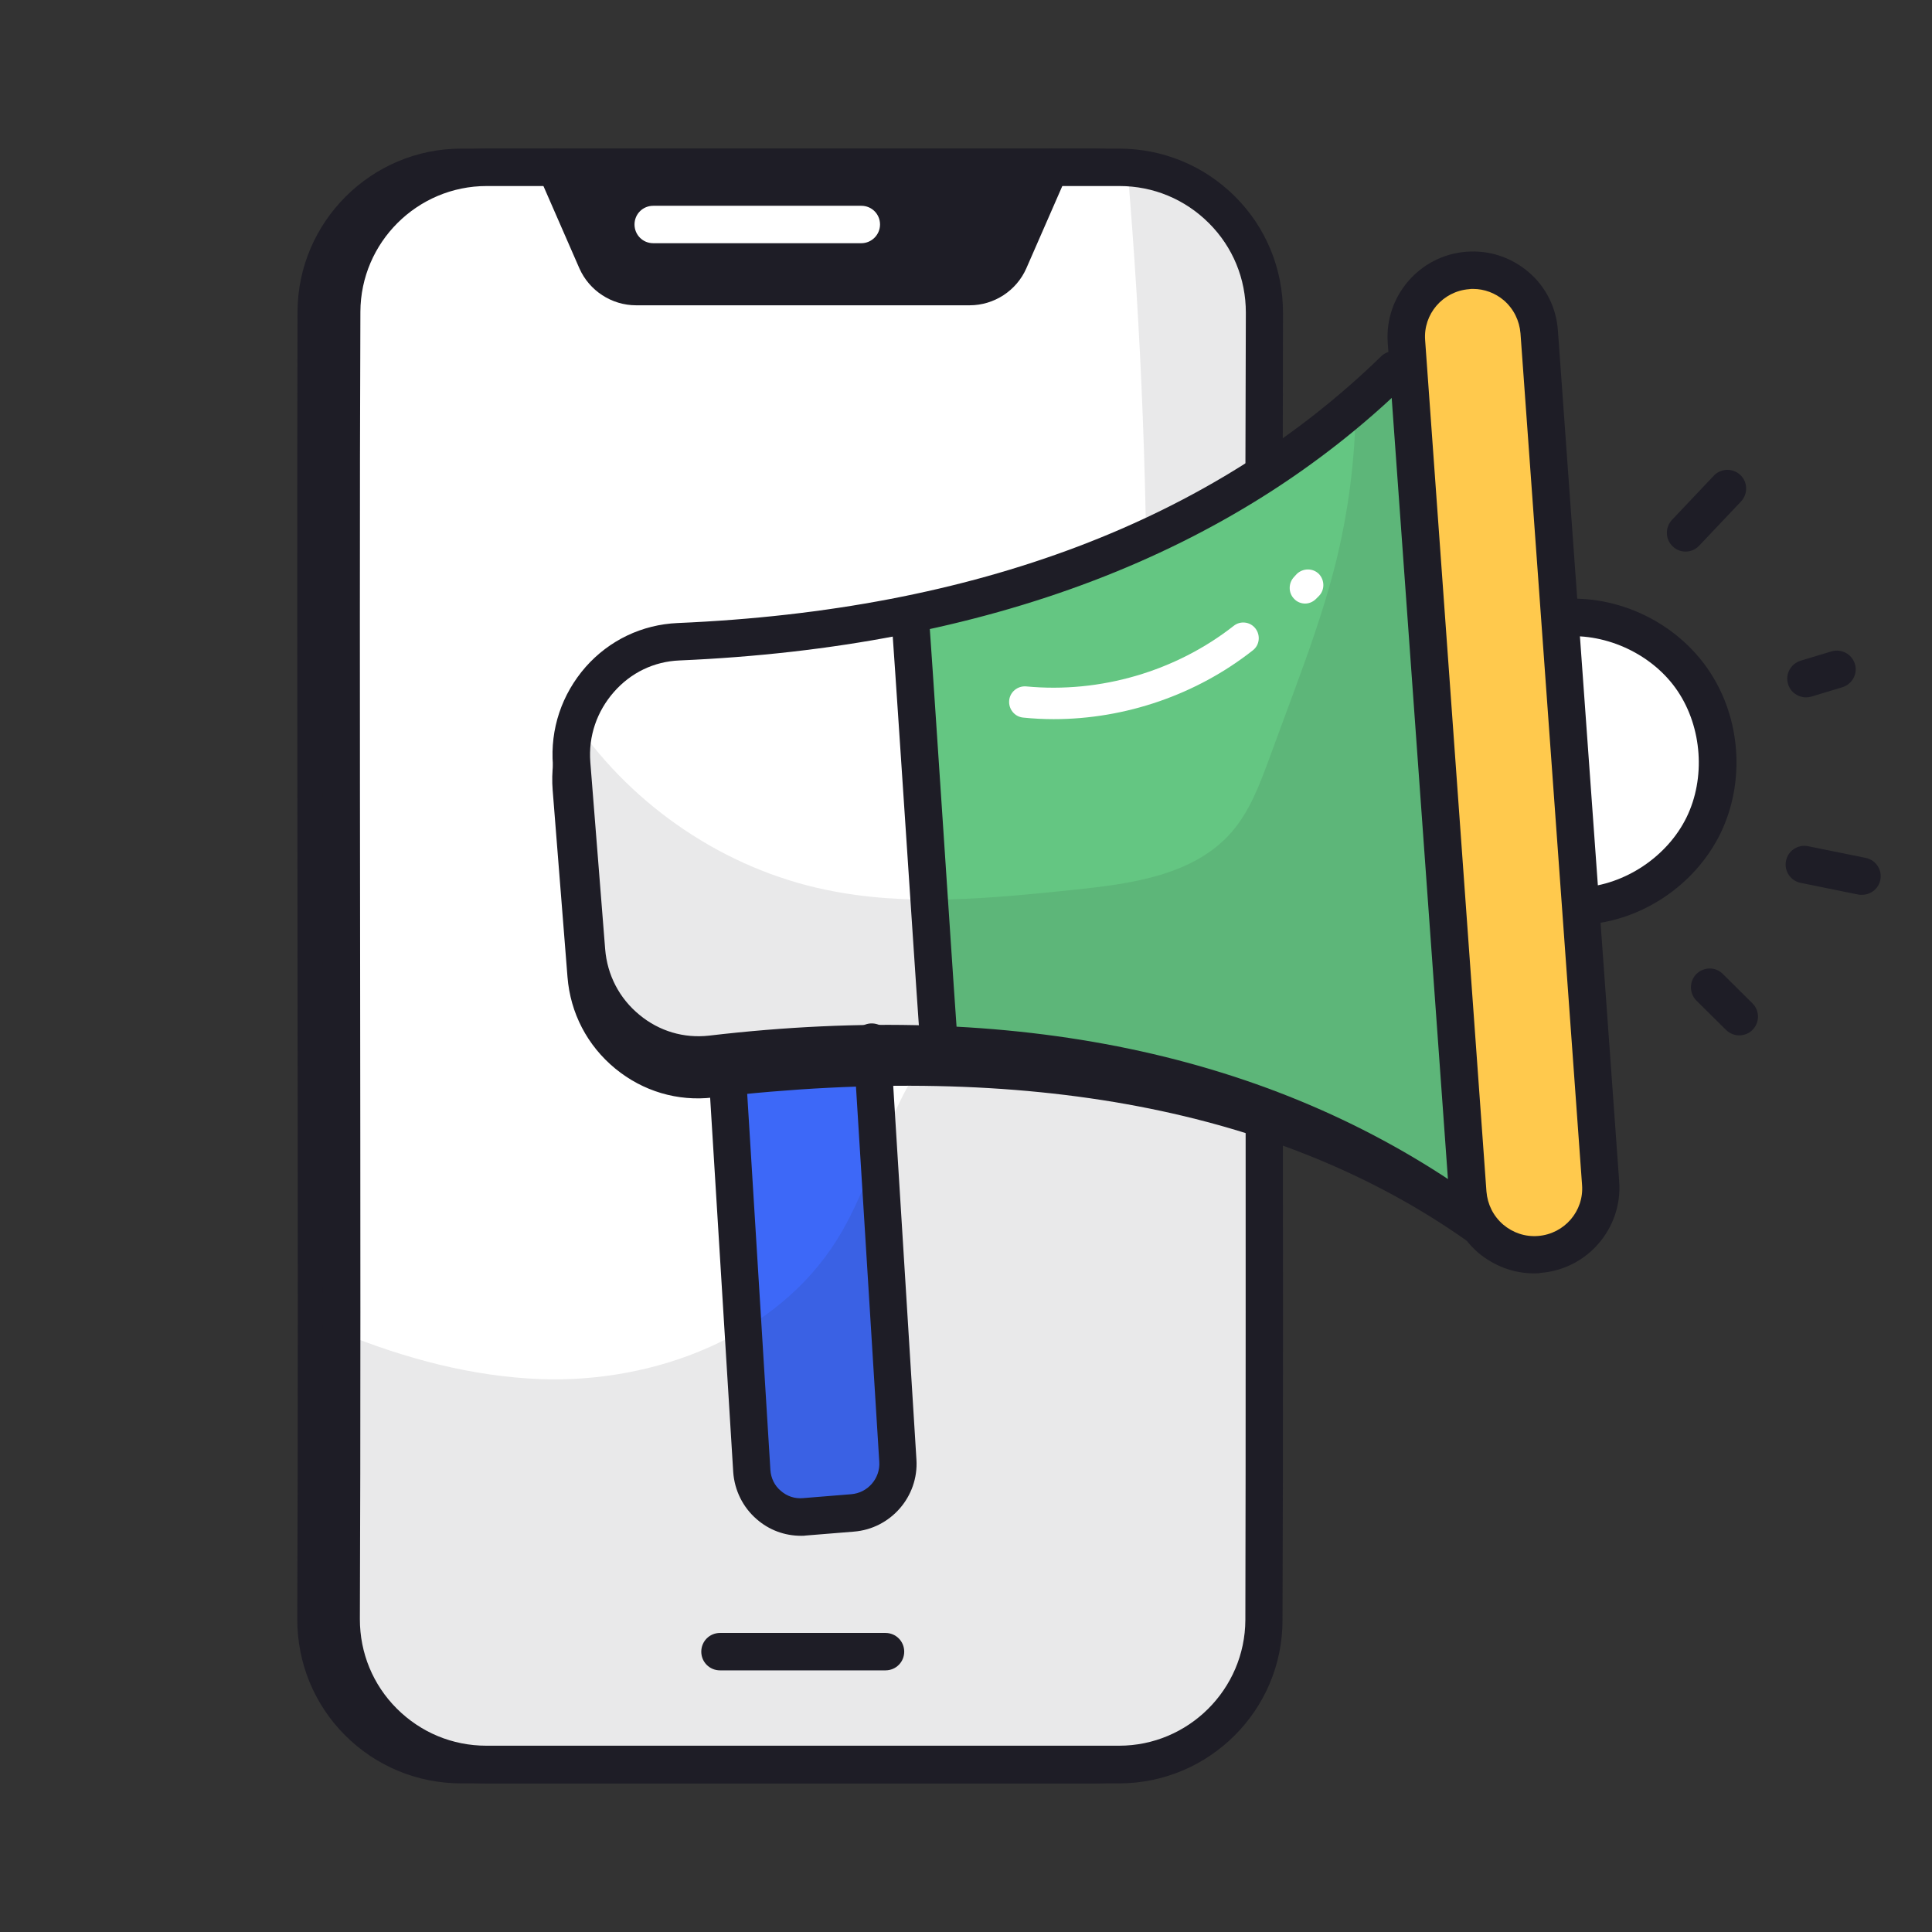 <svg width="52" height="52" viewBox="0 0 52 52" fill="none" xmlns="http://www.w3.org/2000/svg">
<rect x="0" y="0" width="52" height="52" fill="#333333" stroke="none"/>
<path d="M33.344 43.608C33.379 33.895 33.316 18.14 33.351 8.419C33.358 6.259 31.61 4.503 29.449 4.503H12.421C10.267 4.503 8.526 6.238 8.519 8.392C8.484 18.105 8.54 33.86 8.505 43.58C8.498 45.741 10.246 47.496 12.407 47.496H29.435C31.588 47.496 33.337 45.762 33.344 43.608Z" fill="#1E1D26"/>
<path d="M29.442 48H12.414C11.232 48 10.12 47.538 9.288 46.706C8.456 45.874 8.001 44.762 8.001 43.58C8.022 38.727 8.015 32.259 8.008 26C8.001 19.734 7.994 13.252 8.008 8.392C8.015 5.972 9.994 4 12.414 4H29.449C30.631 4 31.742 4.462 32.575 5.294C33.407 6.126 33.861 7.238 33.861 8.42C33.847 13.273 33.854 19.734 33.854 25.979C33.861 32.252 33.868 38.741 33.847 43.608C33.84 46.035 31.861 48 29.442 48ZM12.421 5.007C10.553 5.007 9.029 6.524 9.022 8.392C9.001 13.259 9.008 19.734 9.015 26C9.022 32.259 9.029 38.727 9.008 43.587C9.008 44.496 9.358 45.35 10.001 45.993C10.644 46.636 11.498 46.993 12.414 46.993H29.442C31.309 46.993 32.833 45.475 32.84 43.608C32.854 38.741 32.847 32.259 32.847 25.986C32.84 19.734 32.833 13.273 32.854 8.42C32.854 7.51 32.505 6.657 31.861 6.014C31.218 5.371 30.365 5.014 29.449 5.014H12.421V5.007Z" fill="#1E1D26"/>
<path d="M34.022 43.608C34.015 45.762 32.267 47.496 30.12 47.496H13.092C10.931 47.496 9.183 45.741 9.19 43.58C9.197 41.294 9.197 38.671 9.197 35.874C9.197 26.783 9.169 15.818 9.197 8.392C9.204 6.238 10.952 4.503 13.099 4.503H30.127C30.204 4.503 30.281 4.503 30.351 4.51C32.407 4.629 34.036 6.336 34.029 8.419C33.994 18.147 34.057 33.895 34.022 43.608Z" fill="white"/>
<path d="M23.491 28.056L24.19 39.329C24.232 40.049 23.693 40.678 22.973 40.734L21.679 40.839C20.938 40.895 20.295 40.336 20.253 39.602L19.561 28.378" fill="#3D68F8"/>
<g opacity="0.1">
<path d="M34.022 43.609C34.015 45.763 32.267 47.497 30.12 47.497H13.092C10.931 47.497 9.183 45.742 9.19 43.581C9.197 41.294 9.197 38.672 9.197 35.874C10.91 36.567 12.707 37.049 14.546 37.119C17.623 37.231 20.896 35.979 22.526 33.371C23.498 31.818 23.84 29.909 24.945 28.448C26.169 26.839 28.183 25.979 29.386 24.357C30.728 22.56 30.847 20.161 30.861 17.909C30.896 13.434 30.721 8.958 30.344 4.511C32.4 4.63 34.029 6.336 34.022 8.42C33.994 18.147 34.057 33.895 34.022 43.609Z" fill="#1E1D26"/>
</g>
<path d="M30.12 48H13.092C11.91 48 10.798 47.538 9.966 46.706C9.134 45.874 8.679 44.762 8.679 43.58C8.7 38.727 8.693 32.259 8.686 26C8.679 19.734 8.672 13.252 8.686 8.392C8.693 5.972 10.672 4 13.092 4H30.12C31.302 4 32.414 4.462 33.246 5.294C34.078 6.126 34.532 7.238 34.532 8.42C34.519 13.273 34.526 19.734 34.526 25.979C34.532 32.252 34.539 38.741 34.519 43.608C34.519 46.035 32.539 48 30.12 48ZM13.099 5.007C11.232 5.007 9.707 6.524 9.7 8.392C9.679 13.259 9.686 19.734 9.693 26C9.7 32.259 9.707 38.727 9.686 43.58C9.686 44.489 10.036 45.343 10.679 45.986C11.323 46.629 12.176 46.986 13.092 46.986H30.12C31.987 46.986 33.511 45.468 33.519 43.601C33.532 38.734 33.526 32.252 33.526 25.979C33.519 19.727 33.511 13.266 33.532 8.413C33.532 7.503 33.183 6.65 32.539 6.007C31.896 5.364 31.043 5.007 30.127 5.007H13.099Z" fill="#1E1D26"/>
<path d="M26.099 8.217H17.12C16.463 8.217 15.861 7.825 15.595 7.224L14.498 4.713C14.386 4.462 14.505 4.161 14.756 4.049C15.015 3.937 15.309 4.056 15.421 4.308L16.519 6.818C16.623 7.056 16.861 7.21 17.12 7.21H26.099C26.358 7.21 26.596 7.056 26.7 6.818L27.798 4.308C27.91 4.056 28.204 3.937 28.463 4.049C28.714 4.161 28.833 4.455 28.721 4.713L27.623 7.224C27.358 7.825 26.756 8.217 26.099 8.217Z" fill="#1E1D26"/>
<path d="M28.26 4.503L27.162 7.014C26.98 7.433 26.561 7.706 26.099 7.706H21.602H21.61H17.113C16.651 7.706 16.239 7.433 16.05 7.014L14.952 4.503" fill="#1E1D26"/>
<path d="M23.183 6.546H17.581C17.302 6.546 17.078 6.322 17.078 6.042C17.078 5.762 17.302 5.539 17.581 5.539H23.183C23.463 5.539 23.686 5.762 23.686 6.042C23.686 6.322 23.456 6.546 23.183 6.546Z" fill="white"/>
<path d="M39.777 32.986C33.798 28.769 26.176 28.224 19.134 29.035C17.428 29.231 15.91 27.958 15.777 26.245L15.379 21.217C15.246 19.511 16.547 18.007 18.26 17.937C25.344 17.637 32.274 15.72 37.519 10.623" fill="#1E1D26"/>
<path d="M39.77 33.49C39.672 33.49 39.568 33.462 39.484 33.399C34.47 29.86 27.637 28.56 19.19 29.539C18.239 29.651 17.302 29.371 16.561 28.762C15.805 28.14 15.351 27.266 15.274 26.294L14.875 21.266C14.798 20.294 15.113 19.357 15.756 18.623C16.393 17.902 17.274 17.483 18.232 17.441C26.253 17.098 32.623 14.685 37.162 10.266C37.358 10.07 37.679 10.077 37.875 10.273C38.071 10.476 38.064 10.79 37.868 10.986C33.148 15.581 26.553 18.091 18.281 18.448C17.596 18.476 16.973 18.776 16.519 19.294C16.057 19.818 15.826 20.49 15.882 21.189L16.281 26.217C16.337 26.916 16.665 27.546 17.204 27.986C17.735 28.42 18.4 28.623 19.078 28.546C27.784 27.539 34.847 28.902 40.071 32.588C40.302 32.748 40.351 33.063 40.19 33.287C40.085 33.413 39.931 33.49 39.77 33.49Z" fill="#1E1D26"/>
<path d="M42.05 16.636C43.414 16.524 44.805 17.196 45.575 18.328C46.344 19.454 46.449 21 45.847 22.23C45.246 23.454 43.959 24.314 42.596 24.398" fill="white"/>
<path d="M43.078 31.846L41.428 8.937C41.358 7.944 40.491 7.203 39.498 7.28C38.519 7.357 37.777 8.21 37.847 9.196L39.498 32.105C39.568 33.098 40.435 33.839 41.428 33.762C42.414 33.685 43.148 32.832 43.078 31.846Z" fill="#FFC94D"/>
<path d="M39.295 32.567C35.099 29.602 30.323 28.329 25.414 28.119C25.337 28.119 25.26 28.112 25.183 28.112C23.176 28.035 21.148 28.133 19.127 28.371C17.421 28.567 15.903 27.294 15.77 25.581L15.372 20.553C15.344 20.175 15.379 19.804 15.484 19.462C15.833 18.252 16.924 17.329 18.253 17.273C20.365 17.182 22.47 16.944 24.519 16.525C28.882 15.63 33.008 13.888 36.477 10.888C36.826 10.588 37.169 10.28 37.505 9.951L39.295 32.567Z" fill="#64C682"/>
<path d="M25.421 28.119C25.344 28.119 25.267 28.112 25.19 28.112C23.183 28.035 21.155 28.133 19.134 28.371C17.428 28.566 15.91 27.294 15.777 25.58L15.379 20.552C15.351 20.175 15.386 19.804 15.491 19.462C15.84 18.252 16.931 17.329 18.26 17.273C20.372 17.182 22.477 16.944 24.526 16.524L25.421 28.119Z" fill="white"/>
<g opacity="0.1">
<path d="M39.302 32.566C33.323 28.35 26.176 27.552 19.134 28.364C17.435 28.559 15.91 27.287 15.777 25.573L15.379 20.545C15.351 20.168 15.386 19.797 15.491 19.454C17.057 21.72 19.505 23.378 22.204 23.944C24.414 24.413 26.714 24.175 28.959 23.944C30.477 23.783 32.134 23.552 33.141 22.406C33.637 21.839 33.903 21.119 34.162 20.419C34.365 19.874 34.56 19.329 34.763 18.79C35.197 17.615 35.623 16.441 35.931 15.231C36.288 13.818 36.477 12.357 36.491 10.902C36.84 10.601 37.183 10.287 37.519 9.958L39.302 32.566Z" fill="#1E1D26"/>
</g>
<path d="M23.833 44.958H19.379C19.099 44.958 18.875 44.734 18.875 44.455C18.875 44.175 19.099 43.951 19.379 43.951H23.833C24.113 43.951 24.337 44.175 24.337 44.455C24.337 44.734 24.113 44.958 23.833 44.958Z" fill="#1E1D26"/>
<path d="M39.302 33.07C39.204 33.07 39.099 33.042 39.015 32.979C33.84 29.329 27.169 27.944 19.197 28.867C18.246 28.979 17.309 28.7 16.567 28.091C15.812 27.469 15.358 26.595 15.281 25.622L14.882 20.595C14.805 19.622 15.12 18.686 15.763 17.951C16.4 17.231 17.281 16.811 18.239 16.769C26.26 16.427 32.63 14.014 37.169 9.595C37.365 9.399 37.686 9.406 37.882 9.602C38.078 9.804 38.071 10.119 37.875 10.315C33.155 14.909 26.561 17.42 18.288 17.776C17.602 17.804 16.98 18.105 16.526 18.622C16.064 19.147 15.833 19.818 15.889 20.518L16.288 25.546C16.344 26.245 16.672 26.874 17.211 27.315C17.742 27.755 18.407 27.951 19.085 27.874C27.302 26.909 34.204 28.357 39.589 32.154C39.819 32.315 39.868 32.63 39.707 32.853C39.616 32.993 39.456 33.07 39.302 33.07Z" fill="#1E1D26"/>
<path d="M41.288 34.273C40.742 34.273 40.218 34.077 39.791 33.721C39.323 33.322 39.043 32.755 39.001 32.147L37.351 9.231C37.26 7.979 38.204 6.874 39.463 6.776C40.078 6.727 40.672 6.923 41.141 7.322C41.609 7.72 41.889 8.287 41.931 8.895L43.581 31.804C43.672 33.056 42.728 34.161 41.47 34.259C41.414 34.273 41.351 34.273 41.288 34.273ZM39.645 7.776C39.609 7.776 39.575 7.776 39.54 7.783C38.833 7.839 38.302 8.455 38.358 9.161L40.008 32.07C40.036 32.413 40.19 32.727 40.456 32.958C40.721 33.182 41.05 33.294 41.4 33.266C42.106 33.21 42.638 32.595 42.581 31.888L40.924 8.972C40.896 8.63 40.742 8.315 40.477 8.084C40.246 7.888 39.952 7.776 39.645 7.776Z" fill="#1E1D26"/>
<path d="M25.267 28.525C25.001 28.525 24.784 28.322 24.763 28.056C24.623 26.063 24.505 24.203 24.379 22.343C24.253 20.483 24.134 18.623 23.994 16.637C23.973 16.357 24.183 16.119 24.463 16.098C24.742 16.077 24.98 16.287 25.001 16.567C25.141 18.56 25.26 20.42 25.386 22.28C25.512 24.14 25.63 26 25.77 27.986C25.791 28.266 25.581 28.504 25.302 28.525C25.295 28.525 25.281 28.525 25.267 28.525Z" fill="#1E1D26"/>
<path d="M42.596 24.895C42.33 24.895 42.113 24.692 42.092 24.42C42.078 24.14 42.288 23.902 42.56 23.888C43.735 23.818 44.875 23.056 45.393 22C45.91 20.944 45.812 19.581 45.155 18.602C44.498 17.622 43.253 17.035 42.085 17.133C41.805 17.154 41.568 16.951 41.539 16.672C41.519 16.392 41.721 16.154 42.001 16.126C43.553 16 45.113 16.748 45.987 18.035C46.861 19.322 46.98 21.049 46.302 22.441C45.616 23.832 44.176 24.797 42.63 24.888C42.616 24.895 42.609 24.895 42.596 24.895Z" fill="#1E1D26"/>
<path d="M21.561 41.336C21.12 41.336 20.7 41.182 20.365 40.888C19.994 40.567 19.77 40.112 19.735 39.623L19.043 28.399C19.029 28.119 19.239 27.881 19.512 27.867C19.784 27.853 20.029 28.063 20.043 28.336L20.735 39.56C20.749 39.783 20.847 39.986 21.015 40.126C21.183 40.273 21.393 40.343 21.616 40.322L22.91 40.217C23.358 40.182 23.693 39.79 23.666 39.35L22.966 28.077C22.952 27.797 23.162 27.56 23.435 27.546C23.714 27.532 23.952 27.741 23.966 28.014L24.666 39.287C24.728 40.28 23.973 41.147 22.98 41.224L21.686 41.329C21.659 41.336 21.61 41.336 21.561 41.336Z" fill="#1E1D26"/>
<path d="M45.365 14.846C45.239 14.846 45.113 14.797 45.022 14.706C44.819 14.517 44.812 14.196 45.001 13.993L46.127 12.804C46.316 12.601 46.638 12.594 46.84 12.783C47.043 12.972 47.05 13.293 46.861 13.496L45.735 14.685C45.63 14.797 45.498 14.846 45.365 14.846Z" fill="#1E1D26"/>
<path d="M48.609 18.769C48.393 18.769 48.19 18.63 48.127 18.413C48.043 18.147 48.197 17.867 48.463 17.783L49.295 17.532C49.56 17.455 49.84 17.602 49.924 17.867C50.008 18.133 49.854 18.413 49.589 18.497L48.756 18.748C48.707 18.762 48.651 18.769 48.609 18.769Z" fill="#1E1D26"/>
<path d="M50.113 24.084C50.078 24.084 50.043 24.084 50.015 24.077L48.463 23.762C48.19 23.706 48.015 23.44 48.071 23.168C48.127 22.895 48.393 22.72 48.665 22.776L50.218 23.091C50.491 23.147 50.665 23.412 50.609 23.685C50.56 23.923 50.351 24.084 50.113 24.084Z" fill="#1E1D26"/>
<path d="M46.812 27.867C46.686 27.867 46.554 27.818 46.456 27.72L45.658 26.93C45.463 26.734 45.463 26.412 45.658 26.216C45.854 26.021 46.176 26.014 46.372 26.216L47.169 27.007C47.365 27.202 47.365 27.524 47.169 27.72C47.071 27.818 46.938 27.867 46.812 27.867Z" fill="#1E1D26"/>
<path d="M28.358 19.356C28.085 19.356 27.812 19.342 27.54 19.314C27.309 19.293 27.141 19.084 27.162 18.853C27.183 18.622 27.393 18.454 27.623 18.475C29.61 18.664 31.644 18.07 33.204 16.846C33.386 16.699 33.651 16.734 33.791 16.916C33.931 17.098 33.903 17.363 33.721 17.503C32.204 18.699 30.288 19.356 28.358 19.356Z" fill="white"/>
<path d="M35.127 16.245C35.022 16.245 34.91 16.203 34.833 16.119C34.672 15.958 34.672 15.693 34.833 15.525L34.903 15.448C35.071 15.287 35.337 15.287 35.498 15.448C35.658 15.616 35.658 15.881 35.498 16.042L35.421 16.119C35.337 16.203 35.232 16.245 35.127 16.245Z" fill="white"/>
</svg>
